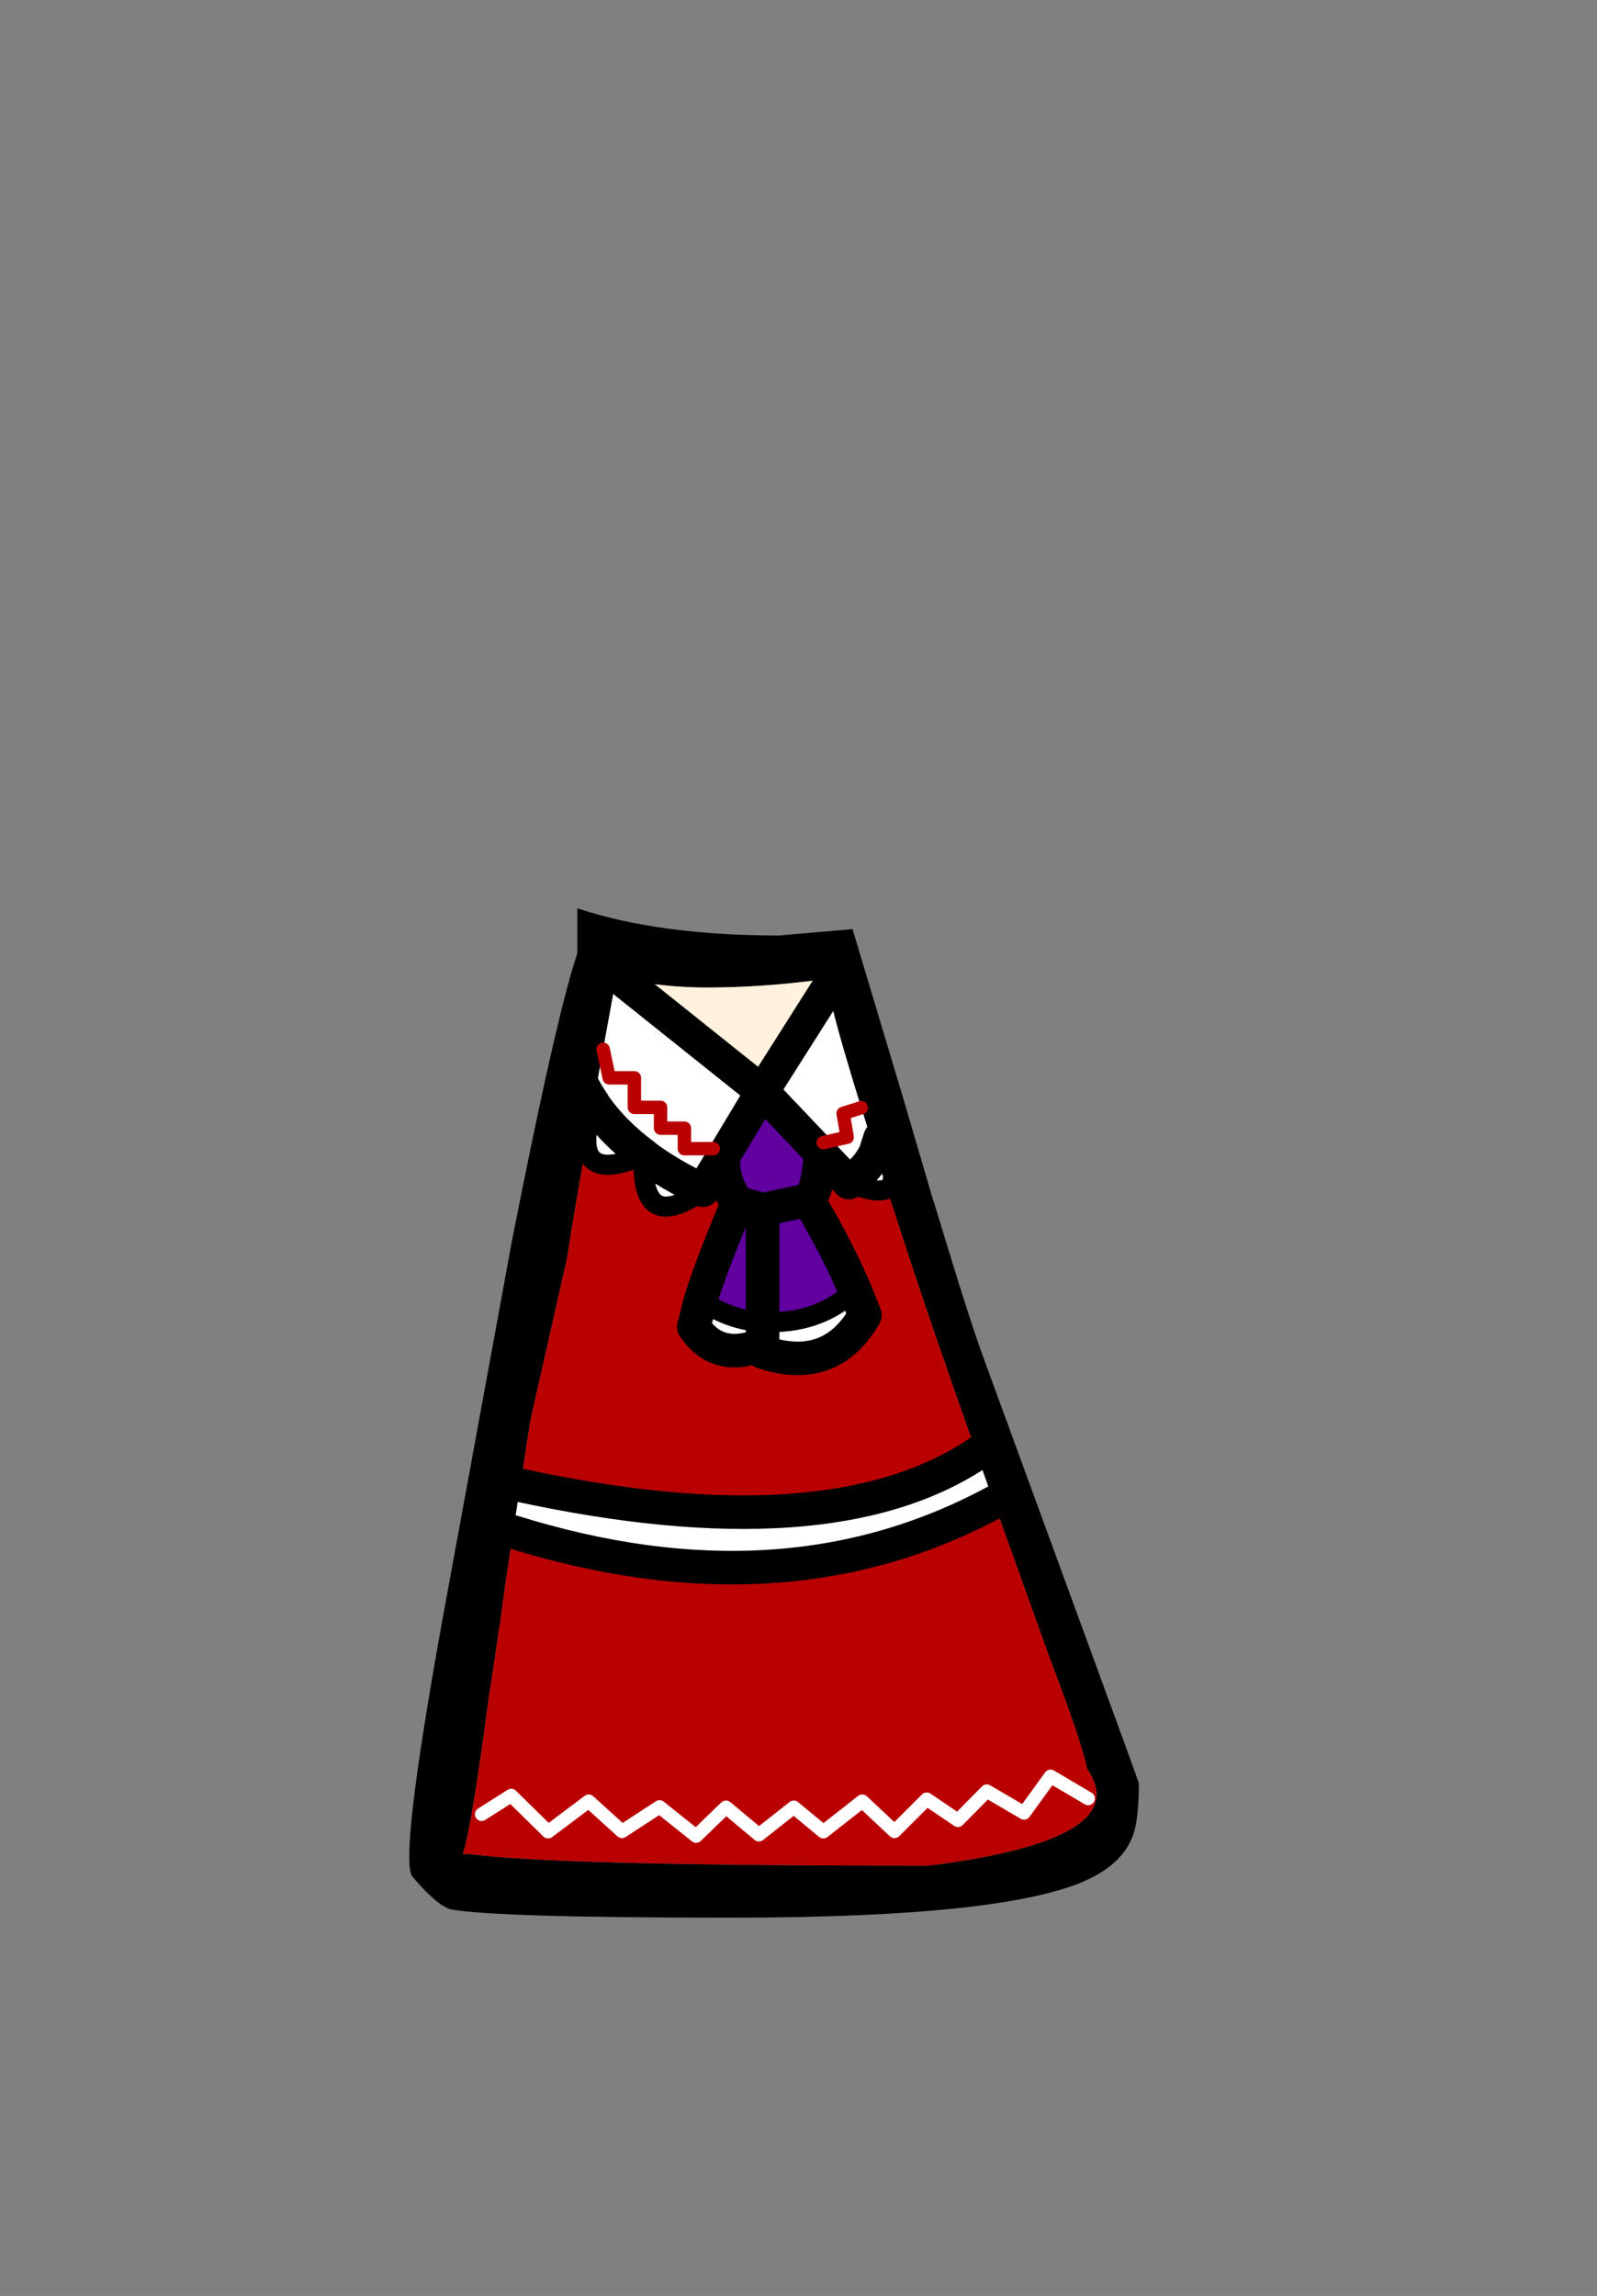 <?xml version="1.0" encoding="UTF-8" standalone="no"?>
<svg xmlns:xlink="http://www.w3.org/1999/xlink" height="342.0px" width="237.9px" xmlns="http://www.w3.org/2000/svg">
  <rect width="100%" height="100%" fill="#808080" stroke="none"/>
  <g transform="matrix(1, 0, 0, 1, 118.05, 273.9)">
    <use height="150.35" transform="matrix(1.0, 0.0, 0.0, 1.0, -57.1, -138.6)" width="108.7" xlink:href="#shape0"/>
  </g>
  <defs>
    <g id="shape0" transform="matrix(1, 0, 0, 1, 57.1, 138.6)">
      <path d="M6.7 -128.95 L5.3 -126.75 6.7 -128.95 M5.3 -126.75 L5.15 -128.1 Q-4.1 -126.8 -12.75 -126.8 -19.25 -126.8 -25.55 -128.15 L-26.25 -128.3 -28.2 -117.6 -29.65 -109.55 -29.7 -109.25 -30.7 -103.6 -31.85 -97.0 -33.2 -89.0 -33.55 -86.6 -39.0 -62.5 -40.55 -52.65 -41.6 -45.7 -42.8 -37.8 -42.8 -37.75 -43.65 -31.45 -43.7 -31.5 -43.7 -31.45 -44.35 -26.8 -45.25 -20.95 Q-47.7 -2.25 -49.1 2.3 L-48.15 2.25 Q-36.05 4.0 20.3 4.0 51.2 0.1 43.9 -10.4 43.0 -14.6 38.65 -26.05 L38.25 -27.1 30.0 -50.1 27.45 -57.35 Q20.45 -77.1 16.6 -89.0 L14.05 -96.8 Q16.35 -97.95 13.05 -104.4 16.35 -97.95 14.05 -96.8 L14.0 -97.0 12.35 -102.2 10.25 -108.9 Q6.05 -122.4 5.3 -126.75 M13.05 -104.4 L12.35 -102.2 13.05 -104.4 M29.65 -58.95 L27.45 -57.35 29.65 -58.95 M16.65 -109.8 L21.05 -94.8 21.05 -94.9 22.85 -89.0 Q26.55 -76.8 28.6 -71.25 L49.95 -12.9 51.6 -8.3 Q51.6 -2.8 50.7 -0.45 49.2 3.6 44.15 6.0 32.15 11.75 -9.15 11.75 -43.85 11.75 -50.65 10.55 -52.7 10.25 -56.6 5.65 -58.65 3.3 -52.05 -33.15 L-41.8 -89.0 -40.2 -97.0 Q-34.85 -123.55 -32.05 -131.9 L-32.05 -138.6 Q-19.9 -134.55 -2.0 -134.55 L8.95 -135.5 16.65 -109.8 M-45.05 -53.65 L-40.55 -52.65 -45.05 -53.65 M-28.0 -130.1 L-25.55 -128.15 -28.0 -130.1 M-29.7 -109.25 Q-30.85 -105.75 -30.7 -103.6 -30.85 -105.75 -29.7 -109.25 M-32.6 -115.3 Q-31.5 -112.25 -29.65 -109.55 -31.5 -112.25 -32.6 -115.3" fill="#000000" fill-rule="evenodd" stroke="none"/>
      <path d="M-25.55 -128.15 Q-19.25 -126.8 -12.75 -126.8 -4.1 -126.8 5.15 -128.1 L5.3 -126.75 -4.5 -111.3 -24.9 -127.6 -25.55 -128.15" fill="#fff1dd" fill-rule="evenodd" stroke="none"/>
      <path d="M-25.55 -128.15 L-24.9 -127.6 -4.5 -111.3 5.3 -126.75 Q6.05 -122.4 10.25 -108.9 L12.35 -102.2 14.0 -97.0 14.05 -96.8 Q12.5 -96.05 8.4 -97.75 11.15 -99.7 12.35 -102.2 11.15 -99.7 8.4 -97.75 L4.2 -102.15 -4.5 -111.3 -10.3 -101.65 -13.35 -96.6 Q-22.75 -89.85 -22.15 -101.8 L-22.15 -101.85 Q-30.4 -98.25 -30.7 -103.6 L-29.7 -109.25 -29.65 -109.55 -28.2 -117.6 -26.25 -128.3 -25.55 -128.15 -24.9 -127.6 -25.55 -128.15 M4.6 -103.7 L8.15 -104.5 7.55 -108.05 10.25 -108.9 7.55 -108.05 8.15 -104.5 4.6 -103.7 M9.3 -81.75 L10.8 -78.0 Q5.7 -69.1 -4.45 -72.5 L-4.45 -73.65 -4.8 -73.5 Q-11.25 -71.05 -14.7 -76.25 L-13.7 -80.2 Q-9.05 -77.15 -4.45 -77.0 3.85 -76.55 9.3 -81.75 M-40.55 -52.65 Q5.35 -42.75 27.45 -57.35 L30.0 -50.1 Q-1.45 -33.2 -41.6 -45.7 L-40.55 -52.65 M-11.8 -102.8 L-16.1 -102.8 -16.1 -105.85 -19.65 -105.85 -19.65 -108.95 -23.55 -108.95 -23.55 -113.35 -27.3 -113.35 -28.2 -117.6 -27.3 -113.35 -23.55 -113.35 -23.55 -108.95 -19.65 -108.95 -19.65 -105.85 -16.1 -105.85 -16.1 -102.8 -11.8 -102.8 M-22.15 -101.85 Q-26.8 -105.3 -29.65 -109.5 L-29.65 -109.55 -29.65 -109.5 Q-26.8 -105.3 -22.15 -101.85 L-22.15 -101.8 -22.15 -101.85 M-13.35 -96.6 Q-18.35 -98.95 -22.15 -101.8 -18.35 -98.95 -13.35 -96.6 M-4.45 -77.0 L-4.45 -73.65 -4.45 -77.0" fill="#ffffff" fill-rule="evenodd" stroke="none"/>
      <path d="M14.05 -96.8 L16.6 -89.0 Q20.45 -77.1 27.45 -57.35 5.35 -42.75 -40.55 -52.65 L-39.0 -62.5 -33.55 -86.6 -33.2 -89.0 -31.85 -97.0 -30.7 -103.6 Q-30.4 -98.25 -22.15 -101.85 L-22.15 -101.8 Q-22.75 -89.85 -13.35 -96.6 L-10.3 -101.65 Q-10.45 -97.75 -8.15 -94.75 -12.05 -85.5 -13.7 -80.2 L-14.7 -76.25 Q-11.25 -71.05 -4.8 -73.5 L-4.45 -73.65 -4.45 -72.5 Q5.7 -69.1 10.8 -78.0 L9.3 -81.75 Q6.3 -88.65 2.35 -95.15 3.8 -96.35 4.2 -102.15 L8.4 -97.75 Q12.5 -96.05 14.05 -96.8 M30.0 -50.1 L38.25 -27.1 38.65 -26.05 Q43.0 -14.6 43.9 -10.4 51.2 0.1 20.3 4.0 -36.05 4.0 -48.15 2.25 L-49.1 2.3 Q-47.7 -2.25 -45.25 -20.95 L-44.35 -26.8 -43.7 -31.45 -43.65 -31.45 -42.8 -37.75 -42.8 -37.8 -41.6 -45.7 Q-1.45 -33.2 30.0 -50.1 M-46.3 -3.65 L-41.9 -6.45 -36.4 -1.05 -30.35 -5.6 -25.4 -1.1 -19.8 -4.75 -14.35 -0.4 -9.9 -4.7 -5.0 -0.6 0.2 -4.7 4.6 -1.05 10.4 -5.6 15.2 -1.1 20.0 -5.9 24.65 -2.75 28.95 -7.1 34.5 -3.85 38.45 -9.3 44.05 -6.0 38.45 -9.3 34.5 -3.85 28.95 -7.1 24.65 -2.75 20.0 -5.9 15.2 -1.1 10.4 -5.6 4.6 -1.05 0.2 -4.7 -5.0 -0.6 -9.9 -4.7 -14.35 -0.4 -19.8 -4.75 -25.4 -1.1 -30.35 -5.6 -36.4 -1.05 -41.9 -6.45 -46.3 -3.65" fill="#ba0101" fill-rule="evenodd" stroke="none"/>
      <path d="M4.2 -102.15 Q3.8 -96.35 2.35 -95.15 6.3 -88.65 9.3 -81.75 3.85 -76.55 -4.45 -77.0 -9.05 -77.15 -13.7 -80.2 -12.05 -85.5 -8.15 -94.75 -10.45 -97.75 -10.3 -101.65 L-4.5 -111.3 4.2 -102.15 M-8.15 -94.75 L-4.45 -93.7 -4.45 -77.0 -4.45 -93.7 -8.15 -94.75 M2.35 -95.15 L-4.45 -93.7 2.35 -95.15" fill="#6001a0" fill-rule="evenodd" stroke="none"/>
      <path d="M5.3 -126.75 L6.7 -128.95 M-24.9 -127.6 L-4.5 -111.3 5.3 -126.75 M12.35 -102.2 L13.05 -104.4 M27.45 -57.35 L29.65 -58.95 M12.35 -102.2 Q11.15 -99.7 8.4 -97.75 L4.2 -102.15 Q3.8 -96.35 2.35 -95.15 6.3 -88.65 9.3 -81.75 L10.8 -78.0 Q5.7 -69.1 -4.45 -72.5 L-4.45 -73.65 -4.8 -73.5 Q-11.25 -71.05 -14.7 -76.25 L-13.7 -80.2 Q-12.05 -85.5 -8.15 -94.75 -10.45 -97.75 -10.3 -101.65 L-13.35 -96.6 M-22.15 -101.8 L-22.15 -101.85 M-40.55 -52.65 Q5.35 -42.75 27.45 -57.35 M-40.55 -52.65 L-45.05 -53.65 M-25.55 -128.15 L-24.9 -127.6 M-25.55 -128.15 L-28.0 -130.1 M-29.65 -109.55 L-29.65 -109.5 Q-26.8 -105.3 -22.15 -101.85 M-22.15 -101.8 Q-18.35 -98.95 -13.35 -96.6 M-29.65 -109.55 Q-31.5 -112.25 -32.6 -115.3 M-10.3 -101.65 L-4.5 -111.3 4.2 -102.15 M-4.45 -77.0 L-4.45 -93.7 -8.15 -94.75 M-4.45 -73.65 L-4.45 -77.0 M-4.45 -93.7 L2.35 -95.15 M30.0 -50.1 Q-1.45 -33.2 -41.6 -45.7" fill="none" stroke="#000000" stroke-linecap="round" stroke-linejoin="round" stroke-width="5.0"/>
      <path d="M44.05 -6.0 L38.45 -9.3 34.5 -3.85 28.95 -7.1 24.65 -2.75 20.0 -5.9 15.2 -1.1 10.4 -5.6 4.6 -1.05 0.2 -4.7 -5.0 -0.6 -9.9 -4.7 -14.35 -0.4 -19.8 -4.75 -25.4 -1.1 -30.35 -5.6 -36.4 -1.05 -41.9 -6.45 -46.3 -3.65" fill="none" stroke="#ffffff" stroke-linecap="round" stroke-linejoin="round" stroke-width="2.0"/>
      <path d="M13.05 -104.4 Q16.35 -97.95 14.05 -96.8 M8.4 -97.75 Q12.5 -96.05 14.05 -96.8 M-13.35 -96.6 Q-22.75 -89.85 -22.15 -101.8 M-22.15 -101.85 Q-30.4 -98.25 -30.7 -103.6 -30.85 -105.75 -29.7 -109.25 M-22.15 -101.85 L-22.15 -101.8 M-13.7 -80.2 Q-9.05 -77.15 -4.45 -77.0 3.85 -76.55 9.3 -81.75" fill="none" stroke="#000000" stroke-linecap="round" stroke-linejoin="round" stroke-width="3.0"/>
      <path d="M10.25 -108.9 L7.55 -108.05 8.15 -104.5 4.6 -103.7 M-28.2 -117.6 L-27.3 -113.35 -23.55 -113.35 -23.55 -108.95 -19.65 -108.95 -19.65 -105.85 -16.1 -105.85 -16.1 -102.8 -11.8 -102.8" fill="none" stroke="#ba0101" stroke-linecap="round" stroke-linejoin="round" stroke-width="2.0"/>
    </g>
  </defs>
</svg>
